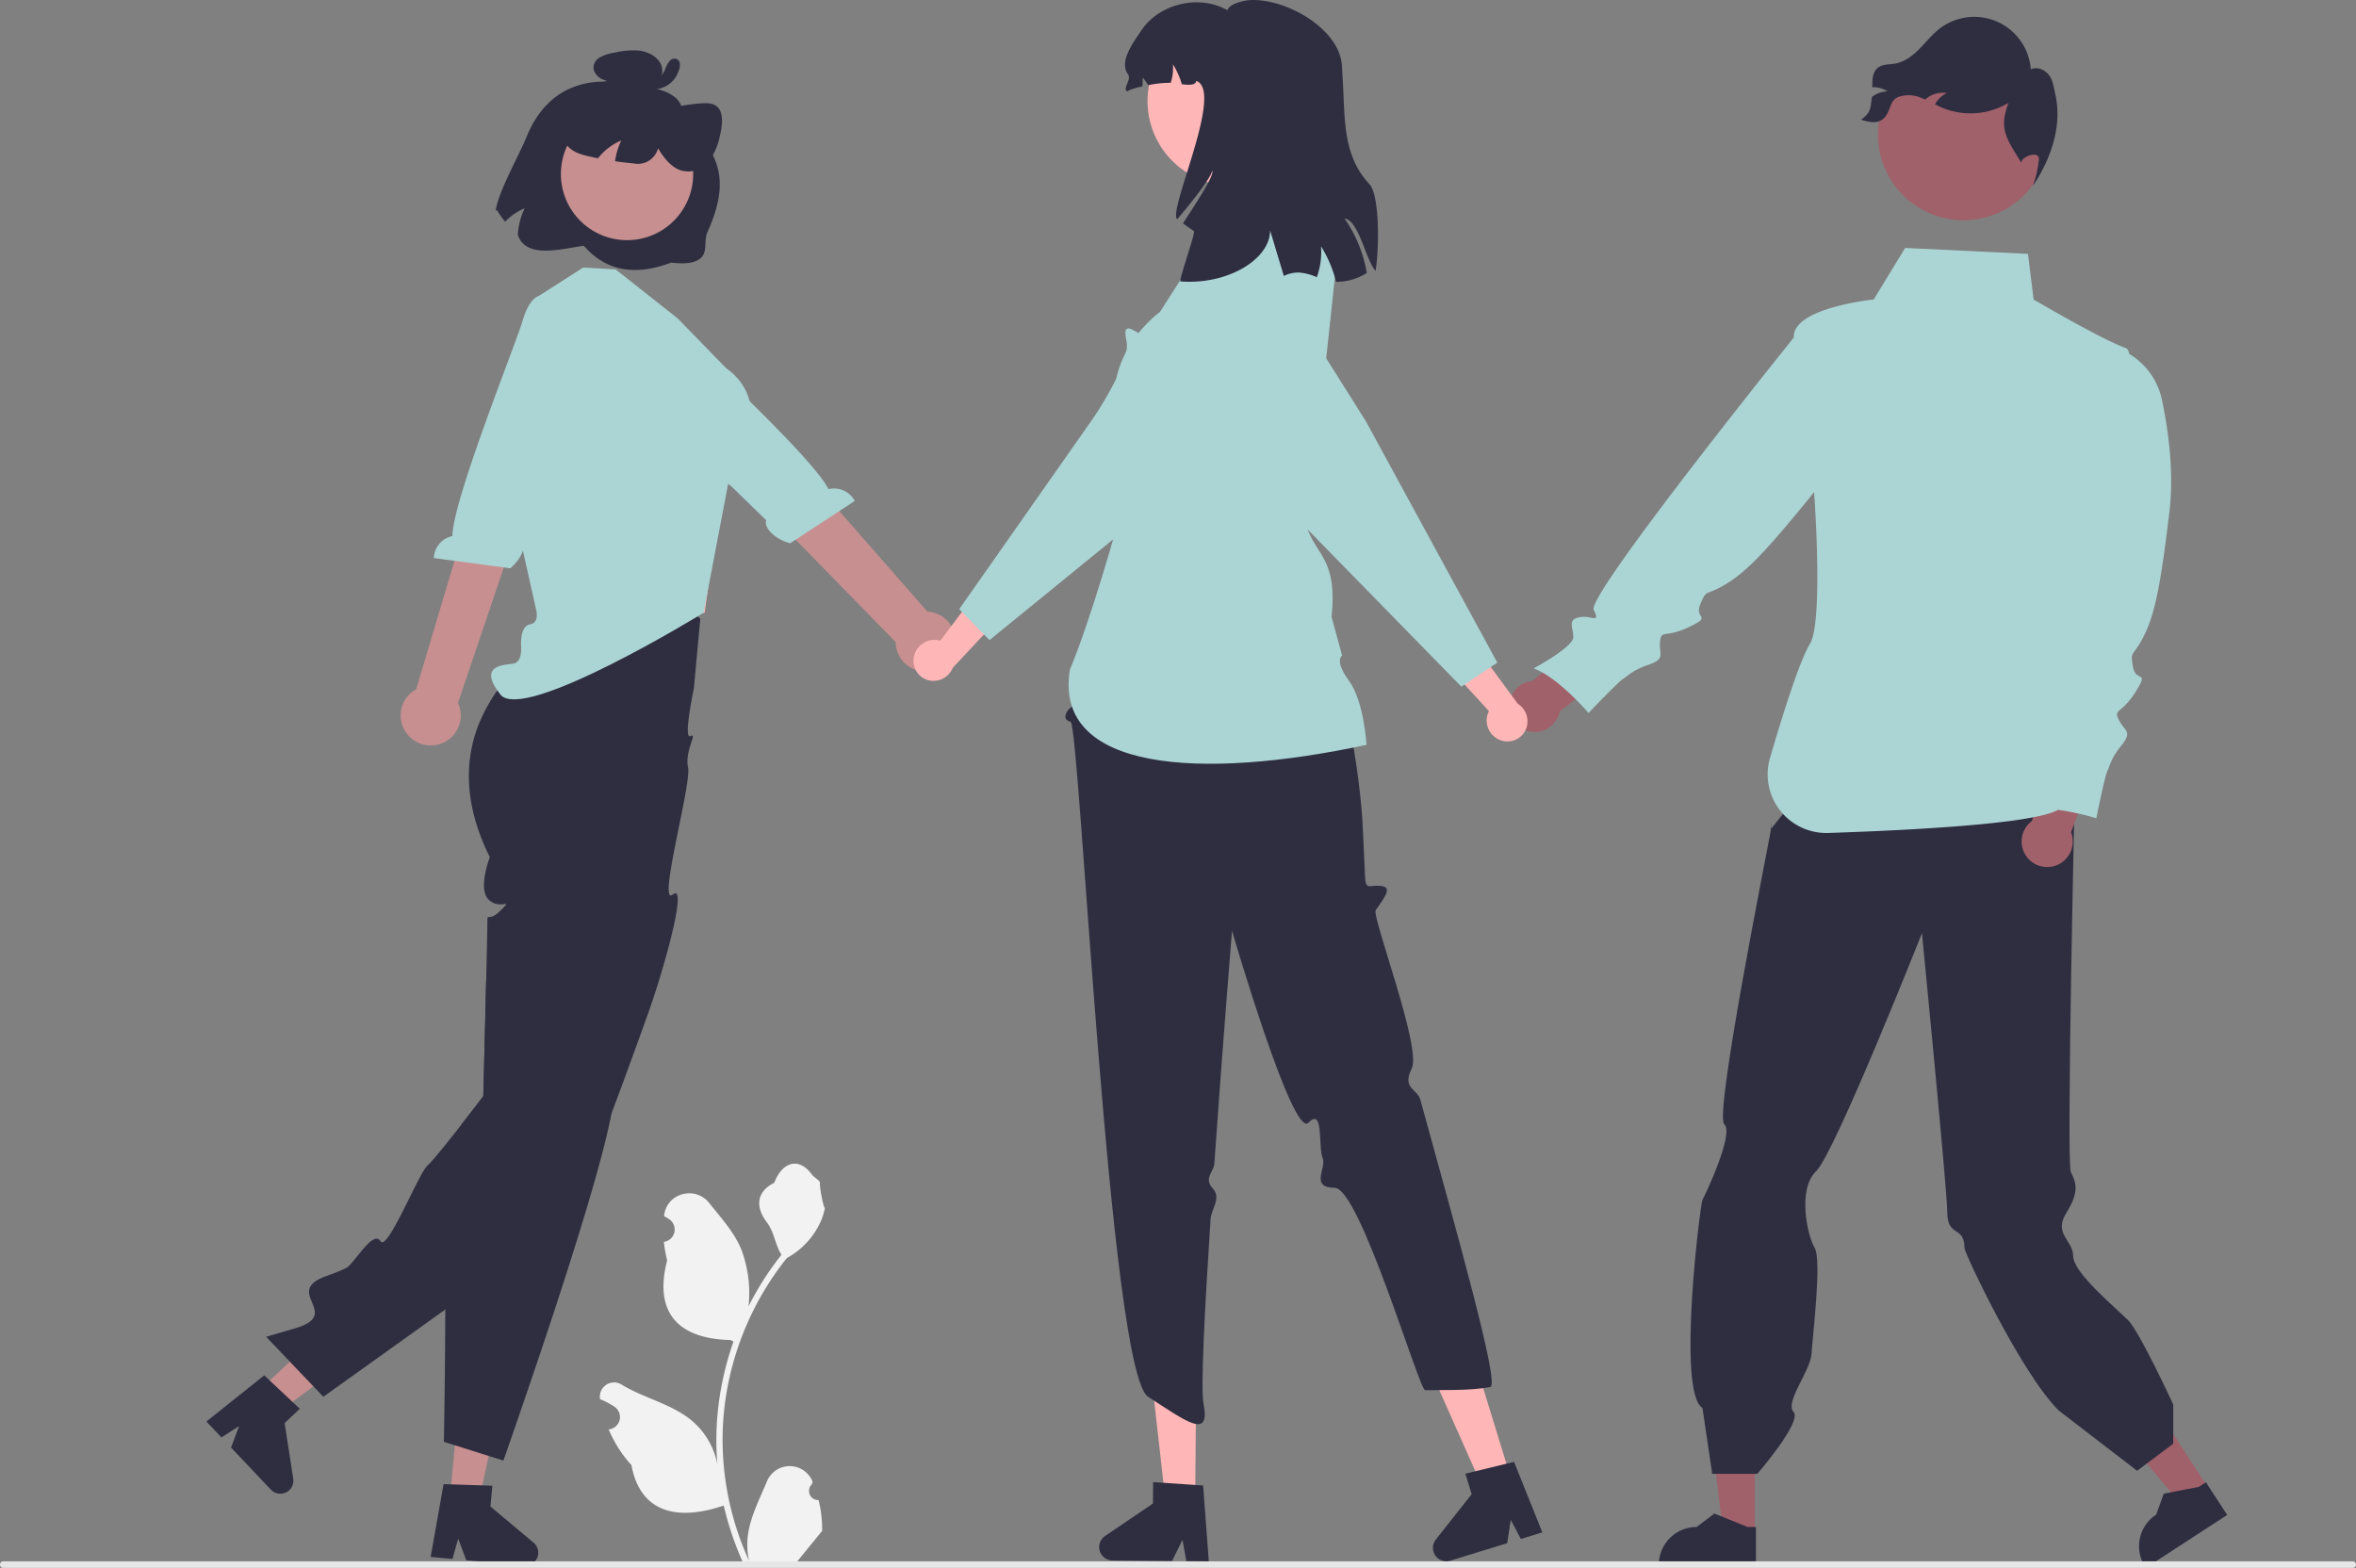 <svg xmlns="http://www.w3.org/2000/svg" data-name="Layer 1" width="722.73" height="481.009" viewBox="0 0 722.73 481.009" xmlns:xlink="http://www.w3.org/1999/xlink"><rect x="0" y="0" width="722.73" height="481.009" fill="#808080" stroke="none"/><polygon points="677.424 456.495 669.306 461.773 645.084 432.974 657.065 425.184 677.424 456.495" fill="#a0616a"/><path d="M921.851,674.273l-24.963,16.232-.205-.316a11.59,11.59,0,0,1,3.398-16.034l.001-0,2.31-6.424,10.757-2.073,2.179-1.417Z" transform="translate(-238.635 -209.496)" fill="#2f2e41"/><polygon points="538.307 470.326 528.625 470.325 524.019 432.977 538.309 432.978 538.307 470.326" fill="#a0616a"/><path d="M777.283,689.922l-29.776-.001v-.377a11.59,11.59,0,0,1,11.59-11.589h.001l5.439-4.126,10.148,4.127,2.599 0Z" transform="translate(-238.635 -209.496)" fill="#2f2e41"/><path d="M877.168,451.359l-86.829,1.909-8.607,10.758s.744-3.793.082.373-17.414,87.23-14.247,90.016-6.004,22.02-6.678,23.193-7.933,59.07,0,63.831l2.98,20.209h13.866s13.891-16.075,11.095-18.989,5.2-12.604,5.505-17.8,3.225-28.764.963-32.542-5.319-17.96.418-23.458,32.498-73.057,32.498-73.057,7.776,79.202,7.758,85.421c-.024,8.088,5.287,4.085,5.287,11.185,0,1.434,17.294,38.303,28.916,49.827l24.035,18.488,11.093-8.32V640.387s-10.28-22.298-13.866-25.884S874.612,599.94,874.612,594.919s-6.233-6.77-2.041-13.426,2.758-9.525,1.324-12.394,1.286-120.415,1.286-120.415Z" transform="translate(-238.635 -209.496)" fill="#2f2e41"/><circle cx="602.327" cy="41.33" r="26.238" fill="#a0616a"/><path d="M861.923,461.387l7.386-22.233,13.289,2.447-8.645,23.228a7.843,7.843,0,1,1-12.03-3.442Z" transform="translate(-238.635 -209.496)" fill="#a0616a"/><path d="M708.749,418.421l18.096-14.878,9.942,9.152L717.095,427.744a7.843,7.843,0,1,1-8.346-9.323Z" transform="translate(-238.635 -209.496)" fill="#a0616a"/><path d="M809.547,246.236c2.829.878,5.556,1.396,7.395-.924s1.359-4.973,4.095-6.092a9.679,9.679,0,0,1,6.989.324c.397.148.786.314,1.165.481.213-.185.425-.36.656-.527a8.337,8.337,0,0,1,6-1.461,8.18,8.18,0,0,0-3.633,3.467c.758.379,1.525.758,2.302,1.082a22.697,22.697,0,0,0,20.254-1.535c-3.032,7.987-.675,10.834,3.772,18.128l.176.425c-.444-1.914,5.371-4.123,5.371-1.35a33.127,33.127,0,0,1-1.849,8.32c5.704-8.588,9.069-18.636,6.859-28.278-.471-2.024-.684-4.197-1.969-5.842-1.285-1.636-3.651-2.598-5.519-1.673a17.396,17.396,0,0,0-27.992-12.48c-2.311,1.784-4.132,4.123-6.194,6.203-2.062,2.08-4.502,3.975-7.386,4.493-1.83.324-3.892.129-5.352,1.285-1.692,1.34-1.71,3.698-1.701,5.963a8.327,8.327,0,0,1,4.687,1.285,8.148,8.148,0,0,0-4.733,1.664.509.509,0,0,0-.074.055C812.366,243.056,812.569,243.86,809.547,246.236Z" transform="translate(-238.635 -209.496)" fill="#2f2e41"/><path d="M901.86,332.238a21.716,21.716,0,0,0-10.058-14.167c-.191-.979-.531-1.606-1.052-1.791-7.458-2.651-28.277-14.899-28.277-14.899l-1.745-14.006L823.054,285.564,813.414,301.38s-24.972,2.51-24.509,11.652c-6.048,7.543-32.969,41.249-49.104,63.538-7.712,10.653-12.963,18.702-12.289,20.034,2.271,4.488-.919,1.46-4.488,2.271-3.569.811-1.839,2.92-1.758,6.029s-12.194,9.652-12.194,9.652c7.489,2.677,16.87,13.681,16.87,13.681s9.085-9.571,10.734-10.571,2.569-2.46,7.787-4.272c5.218-1.811,3.028-3.19,3.407-7.029.379-3.839,1.649-1,8.976-4.542s1.379-2.19,3.407-7.029c2.028-4.84,1.379-2.19,7.976-6.191,3.965-2.405,7.904-5.937,13.384-12.033,3.637-4.046,7.953-9.219,13.41-15.949.037-.046.072-.093.109-.139.367,5.456.649,10.914.817,16.088.477,14.703.022,27.101-2.118,30.515-3.004,4.792-8.089,20.829-12.222,34.91A17.995,17.995,0,0,0,799.469,465.041c25.642-.845,63.164-2.802,70.477-7.093a81.017,81.017,0,0,1,11.758,2.584s2.588-12.94,3.45-14.665c.863-1.725.863-3.45,4.313-7.764,3.451-4.313.863-4.313-.863-7.764-1.725-3.45.863-1.725,5.176-8.626,4.313-6.901,0-2.588-.863-7.764-.863-5.176,0-2.588,3.451-9.489,2.859-5.718,4.534-13.221,6.496-27.891.406-3.035.824-6.369,1.267-10.065C905.597,354.294,903.744,341.254,901.86,332.238Z" transform="translate(-238.635 -209.496)" fill="#abd4d4"/><path d="M489.746,669.701a2.807,2.807,0,0,1-2.035-4.866l.192-.765q-.038-.092-.076-.184a7.539,7.539,0,0,0-13.907.052c-2.275,5.478-5.17,10.966-5.883,16.758a22.304,22.304,0,0,0,.392,7.671,89.419,89.419,0,0,1-8.134-37.139,86.303,86.303,0,0,1,.535-9.628q.444-3.931,1.231-7.807a90.455,90.455,0,0,1,17.938-38.337A24.073,24.073,0,0,0,490.01,585.069a18.364,18.364,0,0,0,1.67-5.018c-.487.064-1.838-7.359-1.47-7.815-.679-1.031-1.895-1.543-2.637-2.549-3.689-5.002-8.773-4.129-11.426,2.669-5.669,2.861-5.724,7.606-2.245,12.169,2.213,2.903,2.517,6.832,4.459,9.94-.2.256-.408.503-.607.759a91.04,91.04,0,0,0-9.502,15.054,37.846,37.846,0,0,0-2.259-17.579c-2.163-5.217-6.216-9.611-9.786-14.122-4.288-5.418-13.08-3.053-13.836,3.814q-.011.1-.021.199.795.449,1.557.952a3.808,3.808,0,0,1-1.535,6.93l-.078.012a37.891,37.891,0,0,0,.999,5.665c-4.58,17.71,5.307,24.16,19.424,24.45.312.16.615.32.927.471a92.926,92.926,0,0,0-5.002,23.539,88.138,88.138,0,0,0,.064,14.231l-.024-.168a23.289,23.289,0,0,0-7.95-13.448c-6.118-5.026-14.762-6.877-21.363-10.917a4.371,4.371,0,0,0-6.694,4.252q.013.088.027.176a25.58,25.58,0,0,1,2.869,1.382q.795.449,1.557.952a3.808,3.808,0,0,1-1.535,6.93l-.078.012c-.056.008-.104.016-.16.024a37.923,37.923,0,0,0,6.975,10.923c2.863,15.46,15.162,16.927,28.318,12.425h.008a92.897,92.897,0,0,0,6.24,18.218h22.293c.08-.248.152-.503.224-.751a25.328,25.328,0,0,1-6.169-.367c1.654-2.03,3.308-4.075,4.962-6.105a1.385,1.385,0,0,0,.104-.12c.839-1.039,1.686-2.069,2.525-3.108l0-.001a37.101,37.101,0,0,0-1.087-9.451Z" transform="translate(-238.635 -209.496)" fill="#f2f2f2"/><polygon points="79.642 426.488 85.793 432.989 114.354 411.829 105.276 402.234 79.642 426.488" fill="#c78f8f"/><path d="M328.356,639.579l-6.964-6.542-1.71-1.602-17.728,14.173,4.612,4.874,5.428-3.481-2.494,6.583,12.227,12.923a4,4,0,0,0,6.861-3.356l-2.639-17.071,4.65-4.397Z" transform="translate(-238.635 -209.496)" fill="#2f2e41"/><path d="M453.459,399.282l-1.95,21.29s-3.404,16.04-1.047,14.74-1.869,4.551-.756,9.626-9.507,42.914-4.697,38.994-2.78,23.16-7.58,36.52c-1.47,4.13-2.98,8.31-4.5,12.46-.3.84-.6,1.67-.91,2.51-1.97,5.4-3.94,10.72-5.83,15.74-.27.7-.53,1.4-.79,2.09-.01.02-.01.04-.02.04-6.22,16.37-11.55,29.25-13.68,31.38-1.11,1.11-18.72,13.83-36.47,26.57-18.63,13.37-37.41,26.77-37.41,26.77l-17.54-18.4s.42-.12,1.21-.36c1.46-.42,4.16-1.21,7.7-2.26,14.76-4.35-3.99-11.12,9.41-15.96,3.78-1.36,6.3-2.42,6.87-2.98,3.33-3.25,7.8-11,9.91-7.75s11.68-20.9,14.44-23.29c1.48-1.29,6.31-7.32,10.45-12.62,3.56-4.56,6.62-8.59,6.62-8.59s.06-2.16.15-5.6c.13-5.09.32-13,.52-20.92-.01-.01-.01-.01,0-.01.07-2.98.14-5.96.21-8.79.05-2.19.1-4.3.15-6.25.13-5.84.22-10.26.22-11.36,0-3.61,0-.8,2.85-2.98a12.888,12.888,0,0,0,1.21-1.08,14.59,14.59,0,0,0,1.68-1.79c.21-.45-1.1.16-2.8-.18a5.085,5.085,0,0,1-2.46-1.26c-3.58-3.22.28-13.12.28-13.12-8.14-16.28-7.55-29.63-3.74-39.92a51.208,51.208,0,0,1,13.21-19.35,47.803,47.803,0,0,1,7.23-5.67l.25-1.35,2.75-14.89a33.18,33.18,0,0,1,4.55-2.07,31.584,31.584,0,0,1,15.26-1.52,45.547,45.547,0,0,1,14.61,4.73A54.067,54.067,0,0,1,453.459,399.282Z" transform="translate(-238.635 -209.496)" fill="#2f2e41"/><polygon points="138.02 459.658 146.931 460.487 154.44 425.743 141.287 424.52 138.02 459.658" fill="#c78f8f"/><path d="M402.319,682.772,389.079,671.682l.6-6.38-3.08-.1-9.54-.31h-.01l-2.34-.08-3.97,22.34,6.69.62,1.77-6.2,2.47,6.6,3.54.33,14.17,1.32c.12.01.25.02.37.02a3.973,3.973,0,0,0,2.98-1.34,3.916,3.916,0,0,0,1.01-2.3A3.995,3.995,0,0,0,402.319,682.772Z" transform="translate(-238.635 -209.496)" fill="#2f2e41"/><path d="M426.189,551.162c-3.39,18.45-17.74,61.71-26.42,87.03-3.95,11.57-6.71,19.4-6.71,19.4l-4.5-1.42h-.01l-7.61-2.4-2.77-.88h-.01l-3.36-1.07s.39-20.66.43-40.58c.03-8.35-.01-16.58-.17-23.1-.18-7.11-.49-12.2-1-13.21-2.11-4.14,1.42-4.58,5.15-5.62,3.74-1.05.82-2.63-.63-5.99-.979-2.24.95-5.23,2.32-6.93a16.701,16.701,0,0,1,1.21-1.37s-.66-.23-1.84-.63c3.56-4.56,6.62-8.59,6.62-8.59s.06-2.16.15-5.6c.13-5.09.32-13,.52-20.92-.01-.01-.01-.01,0-.01.07-2.98.14-5.96.21-8.79,5.72,4.39,11.28,8.69,16.32,12.67a.051.051,0,0,1,.02.04c12.11,9.57,21.2,17.25,22.48,19.69C427.169,543.982,426.969,546.922,426.189,551.162Z" transform="translate(-238.635 -209.496)" fill="#2f2e41"/><path d="M960.365,690.5H239.635a1,1,0,0,1,0-2H960.365a1,1,0,1,1,0,2Z" transform="translate(-238.635 -209.496)" fill="#e6e6e6"/><polygon points="164.915 153.798 166.789 171.18 165.687 193.973 216.172 187.975 220.915 153.798 214.871 153.858 164.915 153.798" fill="#ffb6b6"/><path d="M446.493,307.152l-19-15h0l-9.974-.58-14.799,9.481L399.096,319.54,390.526,340.358,403.096,396.54s1.179,4.032-1.911,4.516-2.719,6.427-2.719,6.427.629,5.15-2.371,5.604-11.0.454-4,9.454,62.366-25.04,62.366-25.04l8.041-42.194s15.595-20.946-1.2-32.942Z" transform="translate(-238.635 -209.496)" fill="#abd4d4"/><path d="M363.549,434.71a9.157,9.157,0,0,1,2.763-13.767l23.899-80.205,14.944,7.524-26.027,76.875a9.207,9.207,0,0,1-15.58,9.573Z" transform="translate(-238.635 -209.496)" fill="#c78f8f"/><path d="M406.152,300.31s-4.272-2.27-7.194,7.554c-2.339,7.865-21.321,54.713-21.563,66.103a7.194,7.194,0,0,0-5.696,6.733l23.469,3.145c4.101-3.459,5.177-8.131,3.59-9.517l5.096-13.917L425.112,316.132l-15.843-14.235Z" transform="translate(-238.635 -209.496)" fill="#abd4d4"/><path d="M531.553,408.347a9.157,9.157,0,0,0-8.445-11.218L468.284,334.515,456.654,348.392l56.711,58.061a9.207,9.207,0,0,0,18.188,1.894Z" transform="translate(-238.635 -209.496)" fill="#c78f8f"/><path d="M435.019,305.587s2.87-3.894,9.753,3.7c5.51,6.08,42.884,40.113,48.028,50.278a7.194,7.194,0,0,1,8.048,3.608l-19.801,12.985c-5.193-1.345-8.184-5.092-7.353-7.029l-10.613-10.345-38.316-30.732,8.129-19.687Z" transform="translate(-238.635 -209.496)" fill="#abd4d4"/><path d="M699.015,436.613a6.427,6.427,0,0,1-4.031-8.007,6.165,6.165,0,0,1,.401-.937l-15.142-16.539,5.689-10.636,18.293,24.899a6.41,6.41,0,0,1,2.686,7.35,6.134,6.134,0,0,1-7.736,3.925h0Q699.094,436.641,699.015,436.613Z" transform="translate(-238.635 -209.496)" fill="#ffb6b6"/><path d="M601.941,310.99a18.9,18.9,0,0,0-.157,7.1,16.911,16.911,0,0,0,.433,1.975c.678,2.426,1.322,4.662,1.944,6.68.365,1.253.741,2.434,1.1,3.53,2.072,6.398,3.69,10.02,4.838,10.782.556.373,1.115.714,1.656,1.048,2.776,1.698,4.787,2.929,3.442,6.064a8.877,8.877,0,0,1-.694,1.288,17.842,17.842,0,0,1-1.474,1.966,10.599,10.599,0,0,0-.844,1.11c-.335.496-.48.913-.3,1.292.228.465.859.697,2.213.762.215.01.461.023.726.022.085.006.174.002.273.003.174.002.371.004.572-.004,1.673-.032,3.832.849,6.142,2.194,6.818,3.971,14.854,11.965,14.951,12.065L686.93,420.164l.977-.655,2.322-1.56.803-.536.917-.616,3.99-2.67,2.017-1.347-12.941-23.759-1.408-2.583-1.208-2.228L657.695,338.841l-9.813-15.597-2.19-3.475-9.331-14.819a18.858,18.858,0,0,0-26-5.934q-.212.133-.421.272A18.905,18.905,0,0,0,601.941,310.99Z" transform="translate(-238.635 -209.496)" fill="#abd4d4"/><polygon points="366.636 459.976 357.445 459.898 353.376 423.619 366.942 423.734 366.636 459.976" fill="#ffb6b6"/><path d="M607.709,665.232l-2.4-.16-9.79-.67-3.15-.21-.06,6.57-14.68,9.96a4.11,4.11,0,0,0,2.28,7.51l18.27.15,3.2-6.48,1.17,6.52,6.9.06Z" transform="translate(-238.635 -209.496)" fill="#2f2e41"/><polygon points="463.407 453.26 454.622 455.961 439.792 422.603 452.759 418.617 463.407 453.26" fill="#ffb6b6"/><path d="M703.088,657.982l-2.34.57-9.529,2.31-3.07.75,1.93,6.29-10.99,13.92a4.112,4.112,0,0,0,4.431,6.48l17.47-5.37,1.09-7.15,3.09,5.86,6.591-2.03Z" transform="translate(-238.635 -209.496)" fill="#2f2e41"/><path d="M586.783,364.418,569.243,415.392l-.579,4.079c-4.42,4.196,1.132,5.579-.949,6.685s-3.482,4.209-.676,4.763,11.85,199.373,23.781,207.093,19.191,13.304,17,2c-.883-4.554.366-28.972,2.172-56.508.205-3.121,3.438-6.424.633-9.458s.346-5.031.522-7.549c2.516-35.957,5.422-71.456,5.422-71.456s18.594,63.857,23.423,58.914,2.917,7.228,4.393,10.864c1.233,3.039-4.028,9.009,3.704,9.101s25.89,62.162,27.732,62.091c3.649-.139,13.908.254,20-1,3.008-.619-10.345-47.613-21.496-88.193-.889-3.236-5.729-3.311-2.616-9.559s-12.374-46.674-11.045-48.544c3.528-4.963,4.871-7.12,1.392-7.445s-4.507,1.583-4.695-3.231-.788-16.685-.788-16.685-2.52-46.949-20.166-72.888l-1.505-15.412Z" transform="translate(-238.635 -209.496)" fill="#2f2e41"/><path d="M630.604,267.096l-23.261,3.312-1.404,16.843-11.478,17.955s-25.514,17.955-7.72,46.318c-6.771,24.433-13.504,47.865-19.922,63.487-5,31,39.793,33.971,91,23,0,0-.706-13.255-5.353-19.628s-2.117-7.764-2.117-7.764L647.101,398.716c1.837-17.208-4.367-18.753-7.283-26.704l8.853-82.494Z" transform="translate(-238.635 -209.496)" fill="#abd4d4"/><path d="M518.94,411.288a6.428,6.428,0,0,1,7.13-5.435,6.169,6.169,0,0,1,.995.221l13.474-17.924,11.5,3.637-21.112,22.558a6.41,6.41,0,0,1-6.731,3.991,6.134,6.134,0,0,1-5.281-6.882v0Q518.926,411.371,518.94,411.288Z" transform="translate(-238.635 -209.496)" fill="#ffb6b6"/><path d="M638.619,299.692c-.33-.41-.69-.81-1.07-1.2a18.832,18.832,0,0,0-20.83-4.24c-.34.14-.68.3-1.01.46-11.95,5.87-18.4,9.78-19.18,11.61-.27.62-.5,1.23-.73,1.82-.22.58-.43,1.13-.65,1.63-.92,2.14-1.98,3.47-4.68,2.87a10.805,10.805,0,0,1-2.57-.99c-.37-.18-.71-.37-1.03-.55-1.16-.64-2-1.1-2.57-.68-.55.41-.57,1.45-.07,3.86a8.049,8.049,0,0,1-.08,3.03,34.445,34.445,0,0,1-3.08,8.35,110.225,110.225,0,0,1-6.98,11.98l-23.79,33.92-1.61,2.29-1.76,2.51-14.04,20.02.83.85,3.48,3.55.77.79.7.72,1.81,1.85,1.7,1.73,37.93-30.9,4.23-3.45,7.58-6.18,15.53-12.65,29.39-27.2a18.705,18.705,0,0,0,6.05-13.35c0-.17.01-.33.01-.5A18.69,18.69,0,0,0,638.619,299.692Z" transform="translate(-238.635 -209.496)" fill="#abd4d4"/><circle cx="378.004" cy="30.996" r="25.992" fill="#ffb6b6"/><path d="M651.084,276.533a41.04,41.04,0,0,1,6.831,16.705,17.254,17.254,0,0,1-9.421,2.719c-.113-.437-.227-.874-.356-1.311a37.508,37.508,0,0,0-4.273-9.599,22.595,22.595,0,0,1-1.279,9.486,16.647,16.647,0,0,0-5.584-1.441,10.146,10.146,0,0,0-4.532,1.068c-1.635-5.423-3.14-10.408-4.209-13.986-.032,8.968-13.176,16.786-27.518,15.653-.518-.324,4.678-15.07,4.176-15.41-1.149-.761-2.266-1.586-3.383-2.396,4.694-7.252,9.793-15.022,8.919-16.187.065,1.441-5.083,8.369-10.683,14.908-3.108-2.282,14.552-39.415,5.827-42.426-.146,1.311-2.072,1.311-4.419,1.036a23.949,23.949,0,0,0-2.736-6.135,14.41,14.41,0,0,1-.68,5.682,33.09,33.09,0,0,0-6.896.728,22.102,22.102,0,0,0-1.732-2.363,14.074,14.074,0,0,1-.081,2.736c-2.315.502-4.225,1.085-4.5,1.554-1.813-.664,1.279-3.658.146-5.212-2.881-3.885,1.392-9.55,4.095-13.565,5.552-8.223,17.741-11.072,26.369-6.135.389-1.344,2.38-2.234,4.937-2.833a13.394,13.394,0,0,1,3.302-.308c11.007.194,26.288,9.275,26.887,20.266.049,1.101.13,2.299.21,3.577.777,12.302-.178,23.649,8.223,32.649,3.043,3.254,3.075,18.664,1.91,26.595C657.607,289.401,655.455,277.002,651.084,276.533Z" transform="translate(-238.635 -209.496)" fill="#2f2e41"/><path d="M400.249,251.299c-2.283,5.686-8.724,16.868-9.597,22.968l.393-.386a27.54,27.54,0,0,0,2.545,3.639,17.689,17.689,0,0,1,6.007-4.13,21.174,21.174,0,0,0-2.109,8.125c2.431,7.619,13.668,4.226,20.252,3.394,6.575,7.521,15.322,9.483,26.777,5.159,3.204.33,6.79.53,9.035-1.363s.908-5.399,2.116-8.05c8.603-18.887.664-25.701-6.082-34.265-1.484-1.885-1.478-4.697-3.285-6.495-2.506-2.492-6.348-3.259-9.89-3.873a5.368,5.368,0,0,0,4.715-2.333,4.842,4.842,0,0,0-.064-5.054c-1.267-2.1-3.899-3.322-6.439-3.627a24.45,24.45,0,0,0-7.452.641,13.334,13.334,0,0,0-4.512,1.442,3.693,3.693,0,0,0-1.923,3.743,4.784,4.784,0,0,0,2.829,3.049,12.522,12.522,0,0,0,3.198.875,25.088,25.088,0,0,0-14.715,2.576C406.371,240.361,402.54,245.616,400.249,251.299Z" transform="translate(-238.635 -209.496)" fill="#2f2e41"/><circle cx="192.353" cy="53.389" r="20.293" fill="#c78f8f"/><path d="M411.462,252.004c1.177,3.556,4.539,4.702,7.647,5.417.98.228,1.966.441,2.961.631.367-.459.758-.909,1.165-1.334a17.688,17.688,0,0,1,6.007-4.13,20.845,20.845,0,0,0-1.93,6.371q2.818.409,5.667.668a6.408,6.408,0,0,0,7.525-4.617c1.729,2.828,3.774,5.491,6.57,6.614a7.952,7.952,0,0,0,9.045-2.706,19.147,19.147,0,0,0,3.278-7.437c.794-3.149,1.234-6.777-.324-8.774-1.248-1.617-3.401-1.646-5.388-1.503a64.12,64.12,0,0,0-12.947,2.347l-.358.804c.726-4.361-.849-8.556-3.762-10.049-1.965-.998-4.329-.83-6.626-.628a30.197,30.197,0,0,0-8.653,1.673,16.621,16.621,0,0,0-7.842,6.263C411.46,244.711,410.447,248.933,411.462,252.004Z" transform="translate(-238.635 -209.496)" fill="#2f2e41"/><path d="M440.391,233.037c-.2-.059.319.017.139.022a1.65,1.65,0,0,0,.266-.037c.015-.003.217-.067.083-.02a1.629,1.629,0,0,0,.774-.505,6.748,6.748,0,0,0,1.106-1.969,7.07,7.07,0,0,1,1.521-2.536,1.74,1.74,0,0,1,2.776.424,4.052,4.052,0,0,1-.248,2.81,8.724,8.724,0,0,1-1.282,2.486,7.978,7.978,0,0,1-3.667,2.69,8.346,8.346,0,0,1-5.245.15,1.268,1.268,0,0,1-.051-2.319l2.867-1.174a1.256,1.256,0,1,1,1.017,2.296l-.005.002-2.867,1.174-.051-2.319a4.993,4.993,0,0,0,1.097.188,4.203,4.203,0,0,0,1.189-.05,5.211,5.211,0,0,0,1.1-.268,7.171,7.171,0,0,0,.67-.284q.119-.058.236-.12c-.006.003.328-.191.182-.1a7.08,7.08,0,0,0,1.039-.809,2.855,2.855,0,0,0,.312-.347,6.641,6.641,0,0,0,.454-.629,6.522,6.522,0,0,0,.666-1.476,6.608,6.608,0,0,0,.184-.663,2.717,2.717,0,0,1,.067-.365c.106-.286-.02.167.102.291l.528.389a.69.69,0,0,0,.591-.095q.094-.132-.041.044a4.098,4.098,0,0,0-.287.433,11.847,11.847,0,0,0-.513,1.088,11.937,11.937,0,0,1-1.19,2.247,4.042,4.042,0,0,1-4.428,1.693,1.266,1.266,0,0,1-.715-1.625A1.281,1.281,0,0,1,440.391,233.037Z" transform="translate(-238.635 -209.496)" fill="#2f2e41"/></svg>